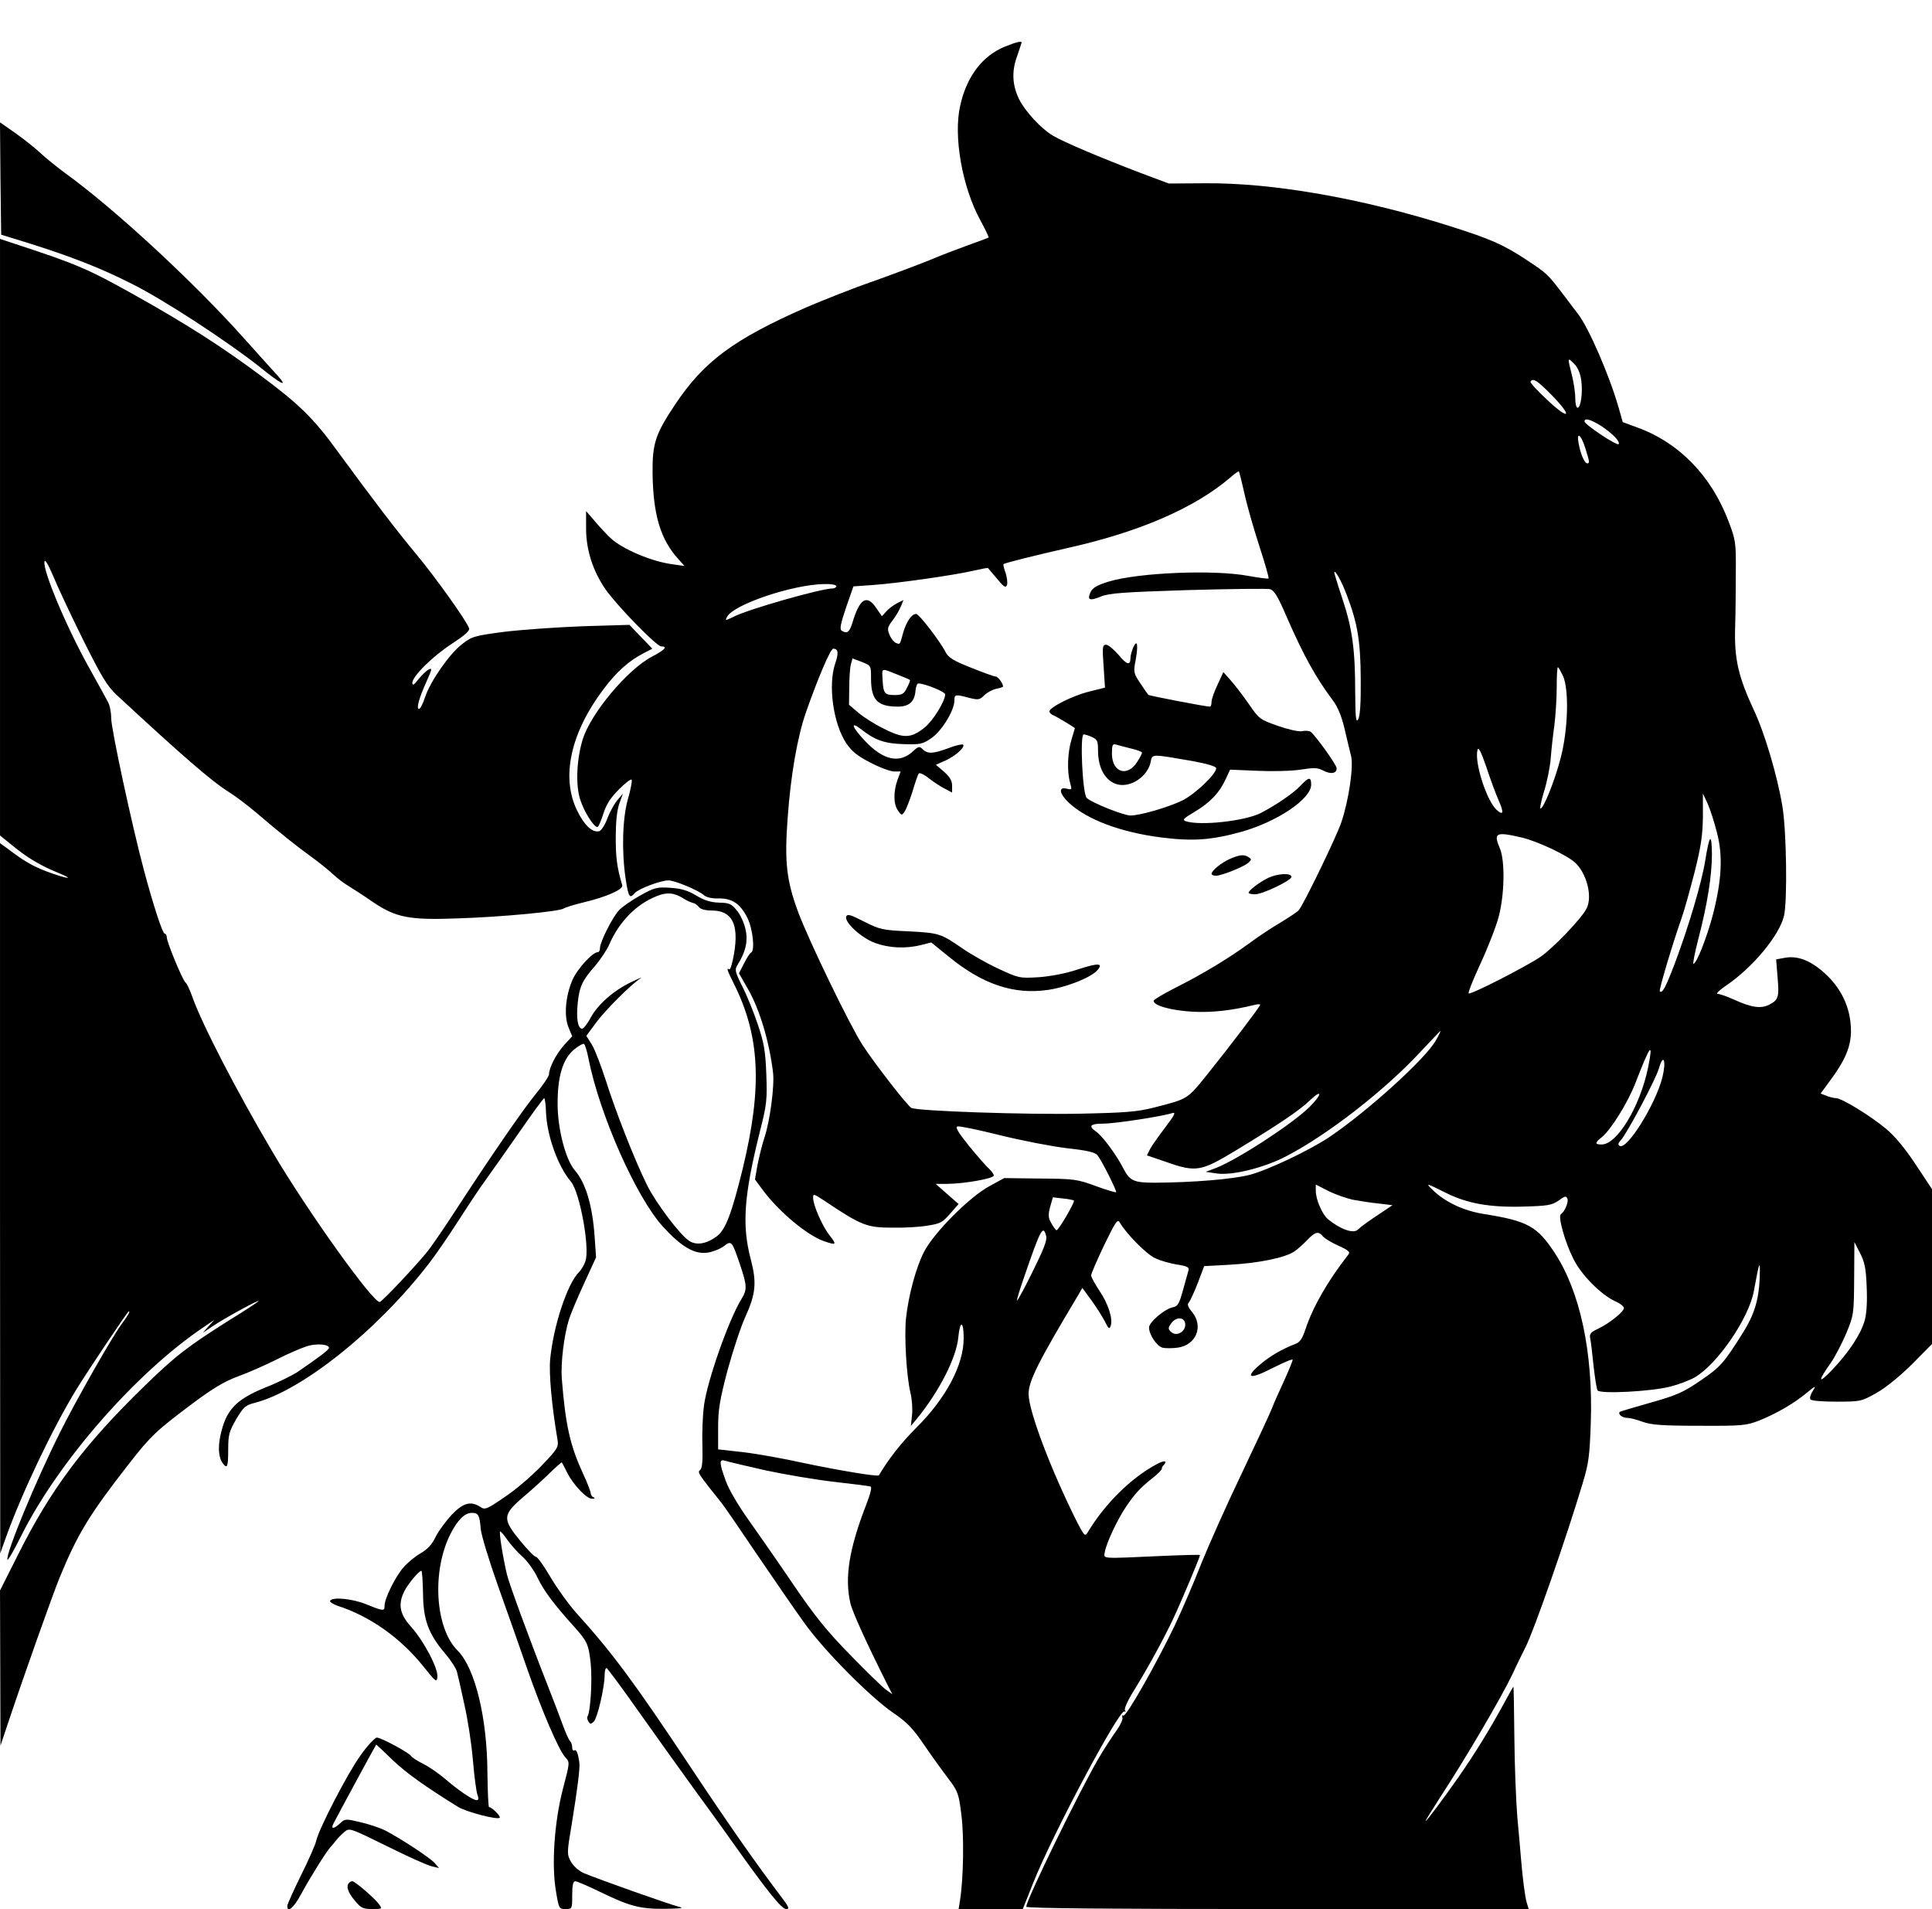 <?xml version="1.0" standalone="no"?>
<!DOCTYPE svg PUBLIC "-//W3C//DTD SVG 20010904//EN"
 "http://www.w3.org/TR/2001/REC-SVG-20010904/DTD/svg10.dtd">
<svg version="1.0" xmlns="http://www.w3.org/2000/svg"
 width="834pt" height="824pt" viewBox="0 0 834 824"
 preserveAspectRatio="xMidYMid meet">

<g transform="translate(0,824) scale(0.1,-0.1)"
fill="#000000" stroke="none">
<path d="M4341 8040 c-99 -39 -168 -129 -196 -256 -30 -131 8 -349 86 -493 22
-40 38 -75 37 -76 -2 -2 -41 -16 -88 -33 -47 -17 -123 -46 -170 -66 -47 -19
-156 -60 -243 -91 -87 -30 -215 -81 -285 -111 -316 -139 -444 -234 -569 -422
-84 -126 -97 -167 -96 -292 2 -181 34 -289 112 -374 l26 -29 -49 7 c-91 11
-220 66 -271 114 -16 15 -47 48 -67 72 l-38 44 0 -76 c0 -92 30 -184 84 -262
50 -71 220 -246 240 -246 30 0 16 -15 -39 -44 -106 -55 -266 -246 -300 -359
-26 -85 -31 -197 -10 -259 16 -51 58 -118 74 -118 4 0 15 25 25 56 13 42 31
70 69 108 28 28 52 46 54 40 2 -6 -5 -45 -17 -85 -23 -84 -27 -223 -9 -344 12
-77 17 -86 39 -60 15 18 112 55 145 55 28 0 131 -43 155 -65 9 -8 35 -14 61
-13 59 1 94 -22 125 -83 24 -48 34 -143 16 -151 -4 -1 -18 -22 -30 -46 l-22
-43 40 -70 c50 -88 91 -226 107 -358 7 -57 -13 -209 -37 -281 -10 -30 -23 -83
-30 -118 l-11 -63 35 -47 c67 -91 192 -196 265 -220 52 -18 54 -15 22 26 -31
39 -71 130 -71 162 0 18 3 17 43 -9 167 -112 188 -120 302 -120 50 -1 117 3
150 9 53 8 65 14 96 51 l37 42 -49 43 -50 44 48 0 c73 0 203 23 203 36 0 6
-10 19 -21 30 -12 10 -51 55 -87 99 -48 60 -60 81 -48 83 9 2 91 -15 183 -38
93 -23 222 -48 288 -56 91 -10 123 -18 133 -31 20 -26 84 -154 80 -159 -3 -2
-42 10 -89 27 -79 29 -93 31 -239 32 l-155 2 -64 -35 c-86 -46 -242 -203 -283
-285 -34 -67 -66 -185 -77 -285 -8 -77 2 -250 19 -321 7 -28 10 -72 7 -97 l-5
-47 25 30 c98 120 172 265 180 354 7 74 23 70 23 -5 0 -115 -76 -259 -204
-386 -66 -66 -120 -135 -162 -206 -4 -7 -177 22 -324 53 -85 19 -203 40 -262
47 l-108 12 0 94 c0 77 7 119 40 245 23 84 57 188 77 232 46 101 50 149 24
249 -39 148 -30 275 40 555 29 113 31 135 27 245 -4 102 -10 135 -37 215 -17
51 -47 125 -67 164 -31 62 -33 72 -21 91 36 57 47 104 35 156 -6 27 -23 64
-38 81 -22 28 -33 32 -76 33 -35 1 -63 9 -99 31 -37 22 -65 30 -112 33 -57 4
-68 1 -129 -33 -38 -21 -79 -50 -92 -64 -28 -30 -82 -137 -82 -163 0 -10 -4
-18 -10 -18 -22 0 -89 -73 -109 -120 -30 -70 -37 -155 -17 -204 l16 -39 -35
-38 c-34 -38 -65 -98 -65 -126 0 -8 -26 -47 -58 -86 -56 -68 -201 -279 -360
-524 -40 -61 -87 -129 -103 -150 -50 -63 -201 -223 -210 -223 -31 0 -313 394
-462 647 -155 262 -306 554 -347 671 -11 31 -24 58 -29 61 -12 8 -81 175 -81
195 0 9 -4 16 -9 16 -9 0 -48 118 -90 275 -52 195 -141 609 -141 655 0 25 -6
56 -14 70 -7 14 -42 77 -77 140 -100 178 -205 427 -197 466 2 12 16 -12 37
-61 18 -44 76 -168 129 -275 82 -164 105 -202 147 -241 286 -265 409 -371 479
-415 26 -16 80 -56 119 -89 110 -94 177 -147 242 -194 33 -24 74 -57 92 -74
18 -17 48 -40 67 -51 19 -12 67 -42 105 -69 101 -68 158 -79 368 -71 189 6
441 30 457 43 6 4 43 16 81 25 105 25 176 57 171 75 -23 78 -28 120 -28 206 0
65 5 116 15 145 l16 45 -25 -30 c-13 -16 -33 -52 -43 -80 -11 -28 -26 -51 -35
-53 -30 -6 -64 26 -95 90 -70 143 -28 335 114 523 57 76 109 122 172 155 l39
20 -49 51 -50 52 -201 -6 c-110 -4 -263 -15 -339 -24 -129 -17 -140 -20 -182
-53 -55 -42 -137 -160 -160 -229 -9 -28 -21 -51 -26 -51 -13 0 -1 45 32 118
24 54 26 61 9 52 -10 -5 -30 -25 -44 -42 -19 -25 -26 -29 -26 -15 0 28 88 115
173 170 52 34 76 55 72 65 -13 36 -149 225 -229 321 -81 97 -189 238 -341 446
-101 139 -164 201 -330 324 -165 123 -319 222 -550 351 -195 109 -243 130
-518 220 l-57 19 0 -1288 0 -1287 53 -43 c63 -52 121 -87 195 -117 69 -28 56
-31 -20 -5 -72 25 -112 46 -175 93 l-53 39 0 -1533 1 -1533 23 65 c70 196 205
479 307 645 50 81 220 335 225 335 7 0 -3 -17 -31 -55 -42 -57 -198 -331 -265
-466 -106 -211 -236 -526 -228 -551 2 -5 29 41 60 104 161 321 494 702 786
899 l47 32 -25 -28 -25 -28 45 30 c52 35 210 121 195 106 -5 -5 -59 -41 -120
-78 -190 -120 -236 -156 -374 -290 -260 -253 -403 -445 -543 -725 l-78 -155 1
-335 1 -335 30 90 c68 204 193 556 225 635 79 192 130 274 299 491 95 122 119
144 275 261 87 65 137 95 196 117 45 16 121 50 169 74 49 25 108 50 131 57 40
12 93 8 93 -8 0 -8 -41 -39 -136 -104 -23 -15 -85 -46 -139 -67 -129 -53 -170
-97 -194 -209 -11 -53 -7 -96 12 -120 18 -23 22 -12 22 61 0 65 4 78 35 132
31 52 40 60 80 70 203 52 530 313 752 602 31 40 86 121 124 180 38 59 91 140
119 178 28 39 95 134 150 213 54 78 101 142 104 142 3 0 7 -28 8 -62 4 -100
51 -232 108 -299 38 -46 82 -286 62 -343 -5 -16 -18 -37 -28 -47 -50 -50 -110
-231 -124 -375 -6 -61 6 -197 31 -345 6 -35 3 -41 -69 -116 -42 -44 -113 -105
-159 -135 -77 -53 -85 -56 -105 -42 -41 26 -73 18 -123 -34 -25 -27 -56 -69
-69 -94 -15 -33 -35 -55 -65 -72 -24 -14 -57 -41 -74 -61 -35 -39 -82 -135
-82 -165 0 -25 -4 -25 -78 5 -61 25 -146 33 -157 16 -3 -5 12 -15 32 -22 140
-45 271 -138 370 -261 55 -69 58 -71 61 -46 4 36 -58 155 -115 218 -48 54 -56
96 -27 153 16 32 63 87 73 87 3 0 6 -44 7 -98 1 -115 24 -175 96 -260 25 -29
48 -65 51 -80 4 -15 18 -76 31 -137 14 -60 31 -168 37 -239 6 -71 15 -140 20
-153 6 -16 5 -23 -4 -23 -16 0 -81 44 -137 93 -25 21 -66 50 -92 63 -26 13
-49 28 -53 34 -9 15 -130 80 -148 80 -9 0 -41 -35 -71 -77 -58 -81 -179 -316
-191 -368 -3 -16 -33 -84 -66 -150 -32 -65 -59 -125 -59 -132 0 -31 28 -8 59
50 39 72 110 186 128 205 7 7 18 21 25 30 7 9 23 25 35 35 21 18 24 17 184
-62 90 -45 178 -84 194 -87 l30 -7 -19 22 c-21 23 -147 106 -213 140 -24 12
-72 28 -108 36 -63 15 -66 15 -87 -5 -29 -27 -42 -25 -27 2 24 47 182 338 183
338 1 0 33 -30 71 -67 60 -57 136 -111 282 -202 36 -22 170 -57 180 -47 6 6
-34 46 -46 46 -3 0 -6 66 -7 148 -1 237 -53 452 -129 528 -97 97 -112 343 -30
504 30 59 61 90 91 90 29 0 34 -9 39 -68 2 -27 36 -138 75 -248 39 -109 96
-271 126 -358 63 -180 136 -351 165 -382 19 -20 19 -22 -11 -135 -37 -142 -50
-328 -30 -443 12 -74 14 -76 41 -76 29 0 29 1 29 60 0 43 4 60 13 60 7 0 51
-19 97 -41 137 -67 181 -79 289 -78 72 1 87 3 61 9 -37 9 -349 119 -412 146
-21 10 -43 30 -54 49 -17 32 -17 38 4 162 24 147 36 241 33 263 -5 41 -13 60
-21 55 -6 -3 -10 2 -10 12 0 11 -4 23 -10 29 -5 5 -18 34 -29 64 -11 30 -38
102 -61 160 -85 216 -173 456 -182 495 -18 77 -35 185 -29 185 3 0 17 -16 30
-35 13 -19 42 -52 64 -72 23 -20 54 -63 69 -96 26 -54 70 -113 157 -209 56
-63 62 -75 71 -160 7 -71 -1 -206 -14 -227 -3 -4 -1 -13 4 -21 8 -13 11 -13
24 0 15 16 46 148 46 200 0 16 3 30 8 30 4 0 68 -87 142 -192 74 -105 180
-252 234 -327 55 -75 133 -183 174 -241 141 -199 206 -280 225 -280 16 0 13 8
-17 48 -106 139 -230 316 -400 572 -235 354 -334 488 -490 660 -32 36 -81 104
-110 153 -28 48 -56 87 -62 87 -7 0 -37 31 -68 69 -78 95 -77 112 11 188 38
32 90 79 117 106 27 26 50 46 51 45 2 -2 12 -22 23 -44 28 -55 85 -114 108
-113 11 0 14 3 7 6 -7 2 -13 10 -13 17 0 7 -15 47 -34 87 -55 120 -75 207 -91
409 -5 68 10 188 31 255 9 28 39 99 67 159 l50 109 -6 86 c-9 135 -38 235 -86
290 -39 45 -73 175 -74 281 -1 123 22 199 71 240 20 16 39 27 43 24 4 -2 13
-30 19 -62 48 -243 207 -602 323 -728 78 -85 134 -118 189 -111 23 3 54 15 71
27 35 27 36 26 72 -80 30 -90 31 -106 5 -148 -55 -90 -146 -349 -161 -457 -6
-45 -9 -124 -7 -176 2 -67 -1 -97 -10 -104 -12 -10 -10 -14 91 -140 13 -16 83
-118 155 -225 73 -107 164 -240 204 -295 84 -118 284 -320 385 -389 57 -39 84
-66 134 -140 34 -50 82 -116 105 -146 39 -52 43 -63 54 -154 12 -92 9 -275 -6
-369 l-6 -37 138 0 139 0 45 113 c83 209 373 753 394 740 5 -3 6 -1 2 5 -4 6
12 42 35 79 66 107 128 221 172 313 38 81 117 269 117 278 0 2 -75 0 -167 -4
-264 -12 -249 -13 -244 16 5 36 54 141 92 197 38 56 61 81 115 124 22 17 39
35 39 39 0 5 3 12 8 16 19 20 3 22 -30 4 -111 -59 -225 -172 -299 -296 -10
-17 -15 -11 -44 45 -113 225 -210 481 -210 555 1 56 40 135 213 424 l19 33 39
-53 c21 -29 47 -70 58 -91 17 -34 20 -36 26 -18 9 30 -11 94 -50 151 -19 29
-35 58 -35 65 0 7 25 65 56 130 50 103 58 115 68 98 26 -46 113 -135 151 -153
22 -11 65 -23 95 -28 41 -6 54 -12 51 -23 -2 -8 -13 -46 -24 -86 -17 -62 -23
-72 -46 -76 -35 -8 -101 -64 -101 -87 0 -30 33 -80 58 -87 13 -3 42 -3 65 0
81 11 114 93 62 155 -16 19 -21 32 -14 39 5 5 23 43 39 84 l28 74 109 6 c129
7 243 31 281 58 15 10 40 33 56 50 34 35 48 38 67 14 8 -9 38 -27 67 -40 39
-17 51 -27 44 -36 -90 -115 -154 -226 -187 -325 -13 -40 -24 -56 -44 -63 -57
-22 -110 -53 -151 -88 -70 -60 -46 -67 53 -16 48 24 87 41 87 36 0 -5 -17 -47
-38 -93 -21 -45 -45 -99 -52 -118 -7 -19 -66 -145 -130 -280 -65 -135 -143
-311 -175 -390 -31 -80 -83 -200 -115 -268 -80 -166 -209 -394 -221 -387 -5 3
-6 0 -4 -8 3 -7 -8 -32 -25 -56 -17 -23 -52 -77 -77 -119 -81 -138 -313 -613
-313 -642 0 -7 373 -10 1084 -10 l1085 0 -9 29 c-8 29 -18 111 -25 196 -2 22
-8 98 -15 170 -6 72 -12 228 -13 347 -1 120 -3 218 -4 218 -1 0 -21 -35 -44
-78 -58 -106 -123 -212 -192 -311 -68 -97 -138 -191 -143 -191 -2 0 25 44 60
98 117 179 267 436 313 532 24 52 51 106 58 120 35 67 177 474 246 705 27 88
31 120 36 265 10 303 -46 564 -155 731 -76 116 -117 139 -306 169 -83 13 -158
47 -212 95 -45 42 -42 41 46 -3 94 -47 191 -64 335 -60 106 3 124 6 153 26 27
20 33 21 38 8 6 -15 -12 -56 -28 -67 -14 -9 18 -122 54 -193 34 -69 119 -154
179 -182 22 -9 39 -23 39 -30 0 -16 -64 -67 -113 -90 -32 -15 -37 -22 -32 -44
3 -14 9 -67 14 -117 6 -51 13 -98 17 -104 10 -17 233 -5 314 16 36 9 83 27
106 40 98 57 234 256 255 373 24 132 28 141 25 52 -4 -91 -24 -156 -72 -232
-83 -132 -97 -148 -182 -206 -76 -52 -103 -64 -216 -96 -71 -20 -131 -38 -134
-40 -9 -10 11 -26 32 -26 13 0 43 -8 67 -17 36 -13 82 -17 244 -17 188 -1 203
1 260 23 74 30 147 72 204 119 39 32 42 33 27 9 -10 -14 -15 -31 -11 -37 4 -6
49 -10 112 -10 104 0 108 1 172 37 40 22 100 71 154 124 l87 88 0 334 0 334
-70 106 c-47 71 -90 123 -130 156 -66 55 -190 131 -214 131 -8 0 -26 4 -41 10
l-26 10 39 53 c67 90 92 149 92 217 0 103 -45 194 -129 263 -55 45 -106 62
-156 53 l-38 -7 6 -74 c8 -88 4 -101 -35 -121 -36 -19 -78 -13 -154 22 -29 13
-60 24 -69 24 -10 0 7 16 36 36 114 77 230 216 250 301 15 63 11 367 -7 473
-22 133 -77 318 -124 417 -66 142 -84 220 -80 353 2 63 3 174 3 245 1 122 -1
135 -31 214 -75 198 -214 341 -397 407 l-60 22 -18 63 c-39 137 -130 347 -176
405 -9 12 -36 47 -60 79 -70 92 -72 94 -158 151 -103 68 -154 91 -334 148
-379 120 -766 188 -1059 185 l-155 -1 -120 45 c-178 68 -329 132 -379 161 -50
29 -119 103 -146 156 -30 60 -34 121 -10 186 11 32 20 60 20 61 0 7 -28 0 -69
-17z m2485 -1442 c7 -52 -2 -118 -16 -118 -6 0 -10 19 -10 43 0 23 -7 69 -15
100 -19 75 -19 76 10 47 16 -16 27 -42 31 -72z m-129 -62 c93 -95 80 -114 -16
-24 -43 40 -77 76 -74 81 10 17 30 4 90 -57z m214 -134 c50 -33 85 -69 76 -79
-8 -8 -147 85 -147 98 0 16 26 9 71 -19z m-68 -95 c19 -61 20 -67 9 -67 -12 0
-29 40 -37 84 -11 55 9 43 28 -17z m-1472 -193 c10 -48 39 -150 64 -227 25
-77 44 -142 41 -144 -2 -2 -41 3 -86 11 -147 28 -472 15 -603 -24 -52 -16 -70
-27 -79 -45 -16 -35 -5 -40 44 -20 36 15 97 19 375 28 182 5 342 7 355 4 18
-5 34 -30 72 -119 74 -169 126 -263 201 -363 20 -27 37 -68 49 -120 10 -44 23
-96 28 -117 12 -43 -9 -191 -42 -288 -20 -60 -162 -353 -183 -378 -5 -7 -40
-30 -76 -52 -36 -21 -97 -61 -136 -90 -90 -66 -206 -136 -322 -194 -51 -26
-93 -51 -93 -56 0 -21 78 -42 170 -47 85 -4 165 5 268 30 12 3 22 3 22 0 0 -7
-129 -177 -232 -305 -84 -104 -80 -101 -228 -139 -71 -18 -124 -22 -314 -26
-227 -5 -708 11 -732 25 -18 10 -162 196 -211 272 -56 87 -232 451 -277 572
-51 137 -60 218 -46 405 13 186 42 351 79 458 53 151 106 275 118 275 22 0 24
-19 8 -65 -31 -94 -8 -258 48 -343 25 -36 48 -55 105 -84 40 -21 86 -38 102
-38 l28 0 -14 -37 c-18 -52 -17 -104 2 -131 15 -22 17 -23 29 -5 7 10 22 49
34 86 11 38 23 73 27 78 3 5 22 -3 42 -19 20 -16 52 -37 70 -46 l32 -17 0 30
c0 21 -10 38 -35 60 l-35 30 43 19 c43 20 85 58 74 68 -3 3 -31 -3 -62 -15
-67 -25 -91 -26 -112 -5 -14 14 -18 13 -42 -9 -58 -54 -128 -39 -207 45 -57
60 -66 89 -15 49 58 -46 101 -61 185 -63 69 -2 79 0 118 27 45 32 98 119 98
162 0 26 4 27 63 11 40 -10 46 -9 66 11 12 12 35 24 51 28 17 3 30 7 30 10 0
13 -22 43 -32 43 -7 0 -54 17 -106 38 -76 30 -97 43 -110 67 -25 49 -115 165
-127 165 -20 0 -42 -33 -56 -80 -15 -55 -13 -52 -32 -45 -8 4 -21 19 -27 35
-11 26 -9 33 13 62 14 18 30 46 36 61 l11 27 -28 -14 c-15 -8 -36 -23 -46 -35
l-19 -21 -24 35 c-41 61 -72 42 -103 -62 -13 -42 -23 -50 -47 -35 -9 6 -4 31
19 99 l32 92 85 6 c110 8 347 42 430 61 35 8 65 14 66 12 2 -2 19 -23 39 -46
30 -36 37 -41 43 -27 3 10 0 33 -6 52 -7 19 -11 36 -9 38 4 5 142 39 278 70
309 69 546 172 700 303 19 17 36 29 38 27 2 -2 12 -43 23 -91z m443 -443 c46
-121 59 -196 60 -361 1 -106 -3 -161 -11 -175 -10 -16 -12 6 -13 122 0 181
-13 273 -56 401 -19 57 -34 107 -34 110 1 18 32 -38 54 -97z m-2204 39 c0 -5
-7 -10 -16 -10 -49 0 -365 -90 -427 -122 -37 -18 -38 -18 -28 0 28 53 283 139
419 141 28 1 52 -3 52 -9z m150 -397 c0 -94 27 -123 116 -123 48 0 72 21 76
68 1 18 7 32 12 32 28 0 116 -36 116 -47 0 -29 -51 -112 -87 -142 -59 -48 -92
-50 -176 -7 -40 19 -90 51 -112 70 l-40 34 1 73 c0 41 3 86 7 101 l7 26 40
-15 c40 -16 40 -16 40 -70z m2987 10 c27 -61 22 -233 -10 -355 -26 -100 -74
-218 -87 -218 -4 0 3 33 15 73 13 41 26 105 29 143 3 38 10 103 16 144 5 41
10 114 10 163 0 48 2 87 5 87 3 0 12 -17 22 -37z m-2875 6 c29 -11 54 -22 56
-24 2 -2 -4 -17 -13 -34 -13 -27 -21 -31 -55 -31 -41 0 -47 8 -50 65 -3 54 -8
52 62 24z m2597 -543 c24 -54 21 -68 -8 -42 -44 40 -97 206 -83 259 4 15 15
-7 38 -73 17 -52 41 -117 53 -144z m943 -141 c26 -99 20 -205 -17 -350 -26
-99 -71 -215 -85 -215 -3 0 6 48 21 106 39 149 59 274 59 368 -1 95 -11 84
-29 -29 -15 -94 -72 -286 -130 -440 -40 -106 -55 -134 -66 -124 -5 5 55 205
95 319 11 31 35 118 55 195 28 111 35 160 36 240 l0 100 21 -45 c11 -25 29
-81 40 -125z m-843 -20 c70 -17 193 -75 230 -108 51 -47 77 -149 49 -200 -23
-44 -144 -170 -198 -207 -62 -42 -298 -163 -310 -158 -4 2 19 60 51 129 32 69
68 161 79 204 25 96 27 239 5 292 -29 69 -19 74 94 48z m-3619 -263 c14 -9 32
-17 40 -19 8 -1 20 -9 26 -17 7 -10 27 -16 55 -16 89 0 119 -57 98 -185 -7
-41 -16 -72 -21 -69 -13 8 -9 -4 18 -58 115 -228 126 -448 40 -803 -47 -192
-74 -262 -110 -290 -45 -34 -89 -42 -121 -21 -40 26 -144 164 -182 241 -53
107 -135 316 -177 449 -21 65 -48 136 -61 157 l-24 38 43 58 c40 54 149 163
192 191 10 6 -8 -1 -41 -17 -77 -37 -145 -97 -176 -155 -13 -25 -30 -46 -36
-46 -19 0 -26 45 -19 111 7 70 20 98 75 160 22 26 49 66 60 90 43 100 117 176
206 211 43 18 76 15 115 -10z m3248 -613 c-43 -78 -294 -305 -458 -416 -86
-58 -266 -143 -345 -164 -75 -19 -243 -33 -410 -34 -91 0 -108 8 -136 62 -30
59 -90 140 -118 159 -34 24 -25 34 32 34 49 0 254 31 299 46 15 4 7 -11 -31
-61 -28 -37 -58 -79 -66 -94 l-14 -28 82 -28 c130 -46 151 -42 303 50 183 111
273 172 316 213 56 54 58 31 2 -25 -73 -73 -310 -227 -404 -264 l-45 -17 47
-7 c66 -10 204 24 300 74 178 92 426 285 578 449 47 50 86 91 88 92 2 0 -7
-19 -20 -41z m916 -119 c-35 -167 -133 -330 -200 -330 -30 0 -30 7 0 31 39 31
113 149 146 235 65 168 78 183 54 64z m62 -41 c-30 -117 -153 -314 -184 -295
-9 5 -7 12 6 26 26 29 149 260 163 308 20 69 33 34 15 -39z m-1333 -528 c28
-5 78 -13 110 -16 l58 -7 -43 -29 c-64 -42 -91 -62 -107 -77 -19 -18 -75 2
-128 45 -25 21 -53 85 -53 123 l0 27 55 -28 c30 -15 79 -32 108 -38z m-1207
-3 c5 -6 -66 -128 -75 -128 -3 0 -13 13 -22 29 -14 24 -15 36 -6 71 l12 42 43
-5 c24 -2 45 -7 48 -9z m-120 -153 c5 -19 -11 -58 -60 -157 -36 -73 -66 -128
-66 -121 0 7 13 49 29 95 73 213 84 234 97 183z m3542 -218 c3 -62 0 -115 -8
-145 -17 -61 -70 -141 -143 -217 -60 -62 -61 -48 -2 35 17 25 46 81 65 125 32
78 33 83 34 237 l1 157 24 -47 c20 -38 26 -66 29 -145z m-2944 -152 c14 -36
-33 -70 -60 -43 -12 12 -12 17 2 36 17 25 49 29 58 7z m-1812 -641 c84 -18
218 -41 298 -50 80 -9 150 -18 157 -20 8 -2 2 -27 -17 -77 -74 -190 -95 -316
-69 -427 8 -37 73 -179 161 -354 l20 -39 -29 21 c-15 11 -84 78 -153 149 -98
100 -152 166 -245 303 -65 96 -153 222 -194 280 -43 60 -85 131 -98 168 -29
79 -29 95 -3 87 11 -4 89 -22 172 -41z"/>
<path d="M4892 5446 c-6 -15 -12 -35 -12 -46 0 -34 -16 -30 -52 14 -20 23 -44
43 -53 43 -16 0 -17 -9 -11 -93 l6 -92 -68 -17 c-70 -17 -172 -68 -172 -86 0
-5 8 -13 18 -17 17 -7 92 -53 92 -55 0 -1 -7 -24 -15 -51 -17 -56 -19 -136 -6
-184 9 -31 9 -32 -15 -26 -36 9 -31 -22 9 -60 79 -74 226 -129 402 -151 135
-17 216 -11 345 25 155 44 300 142 300 203 0 35 -10 34 -46 -4 -30 -33 -106
-84 -171 -118 -69 -35 -260 -56 -323 -36 -18 6 -13 11 37 41 67 40 107 82 134
141 l19 41 118 -5 c64 -3 148 -1 186 5 57 9 74 9 98 -4 33 -17 58 -13 58 10 0
15 -94 145 -113 158 -6 4 -23 5 -37 2 -14 -3 -61 8 -104 23 -77 27 -81 30
-125 94 -25 36 -60 82 -78 102 l-32 36 -25 -54 c-14 -29 -26 -63 -26 -74 0
-12 -3 -21 -7 -21 -19 0 -263 47 -266 51 -2 2 -18 24 -34 49 -29 43 -31 49
-21 99 12 67 8 95 -10 57z m-177 -388 c22 -10 25 -17 25 -59 0 -76 33 -132 85
-145 57 -14 129 35 142 96 7 37 0 36 181 5 64 -12 102 -23 102 -31 0 -25 -91
-112 -146 -139 -59 -29 -182 -65 -224 -65 -29 0 -168 55 -189 76 -18 17 -30
274 -13 274 6 0 23 -5 37 -12z m168 -49 c26 -6 47 -14 47 -18 0 -3 -9 -21 -20
-38 -42 -69 -110 -48 -110 34 0 38 3 44 18 39 9 -3 38 -10 65 -17z"/>
<path d="M5310 4533 c-37 -16 -80 -51 -80 -65 0 -4 8 -8 19 -8 24 0 122 39
141 57 13 12 13 15 0 23 -20 13 -38 11 -80 -7z"/>
<path d="M5475 4451 c-40 -20 -85 -54 -85 -65 0 -3 13 -6 28 -6 33 0 157 60
157 75 0 18 -59 15 -100 -4z"/>
<path d="M3653 4284 c-9 -24 64 -92 124 -114 60 -22 132 -26 199 -9 l44 11 74
-60 c146 -120 281 -166 428 -145 80 11 186 53 214 84 29 32 7 34 -82 5 -53
-18 -118 -30 -170 -34 -84 -5 -86 -4 -177 38 -51 24 -119 63 -152 86 -94 65
-101 67 -232 74 -115 5 -125 8 -193 42 -58 30 -72 34 -77 22z"/>
<path d="M2 7469 l3 -242 120 -37 c181 -57 307 -106 440 -173 138 -68 416
-250 555 -360 94 -76 126 -92 79 -39 -14 15 -80 88 -146 162 -217 243 -560
560 -772 713 -36 27 -84 65 -106 86 -22 21 -70 59 -108 86 l-67 47 2 -243z"/>
<path d="M1507 113 c-14 -14 -6 -40 24 -76 27 -33 36 -37 75 -37 44 0 45 0 30
21 -17 24 -104 99 -115 99 -4 0 -11 -3 -14 -7z"/>
</g>
</svg>
